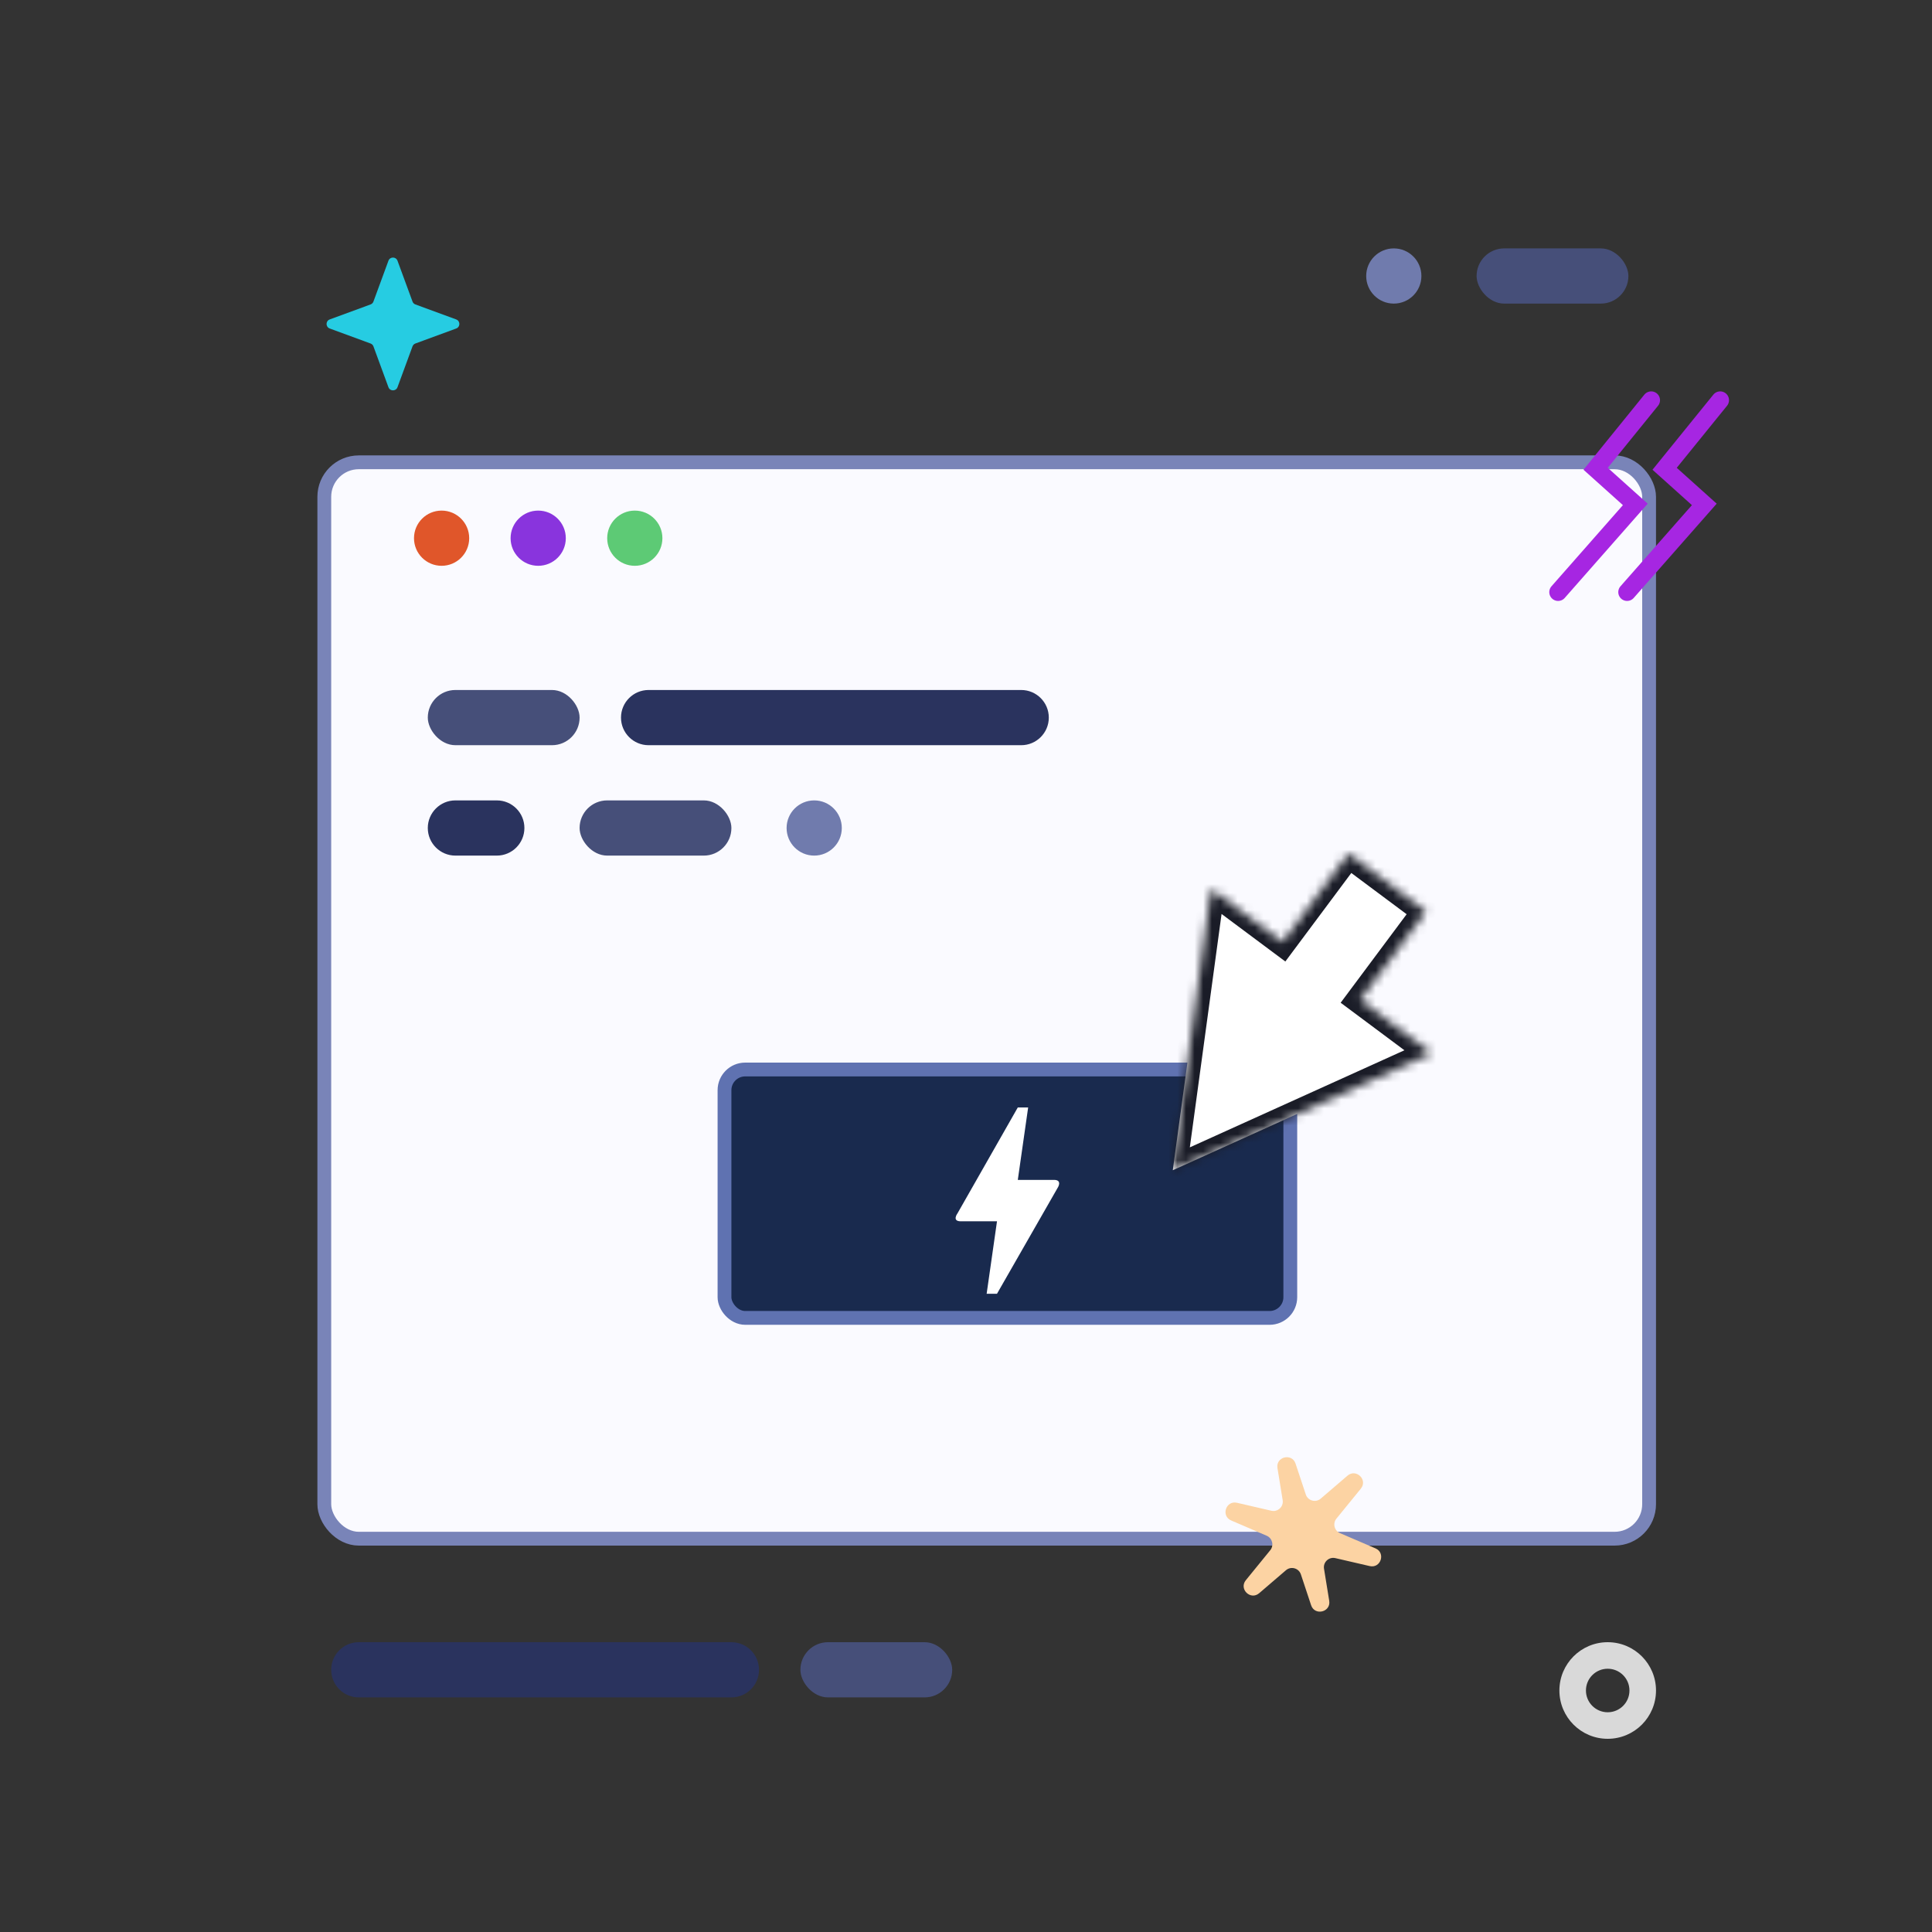 <svg xmlns:xlink="http://www.w3.org/1999/xlink" width="224" xmlns="http://www.w3.org/2000/svg" height="224" id="screenshot-669decfb-7b1e-800f-8002-230a0901f6b8" viewBox="0 0 224 224" style="-webkit-print-color-adjust: exact;" fill="none" version="1.1"><rect x="0" y="0" width="224" height="224" fill="#333333" stroke="none"/><g id="shape-669decfb-7b1e-800f-8002-230a0901f6b8" width="224" height="224" rx="0" ry="0" style="fill: rgb(0, 0, 0);"><g id="shape-669decfb-7b1e-800f-8002-230a090296f2"><g class="fills" id="fills-669decfb-7b1e-800f-8002-230a090296f2"><rect rx="4" ry="4" x="37.6" y="53.6" transform="matrix(1, 0, 0, 1, 0, 0)" width="153.6" height="124.8" style="fill: rgb(250, 250, 255);"/></g><g id="strokes-669decfb-7b1e-800f-8002-230a090296f2" class="strokes"><g class="stroke-shape"><rect rx="4" ry="4" x="37.6" y="53.6" transform="matrix(1, 0, 0, 1, 0, 0)" width="153.6" height="124.8" style="fill: none; stroke-width: 1.6; stroke: rgb(121, 132, 184);"/></g></g></g><g id="shape-669decfb-7b1e-800f-8002-230a0902cad8"><g class="fills" id="fills-669decfb-7b1e-800f-8002-230a0902cad8"><rect rx="3.2" ry="3.2" x="49.6" y="80" transform="matrix(1, 0, 0, 1, 0, 0)" width="17.6" height="6.4" style="fill: rgb(70, 79, 121);"/></g></g><g id="shape-669decfb-7b1e-800f-8002-230a0902cad9"><g class="fills" id="fills-669decfb-7b1e-800f-8002-230a0902cad9"><rect rx="3.2" ry="3.2" x="92.8" y="190.4" transform="matrix(1, 0, 0, 1, 0, 0)" width="17.6" height="6.4" style="fill: rgb(70, 79, 121);"/></g></g><g id="shape-669decfb-7b1e-800f-8002-230a0902cada"><g class="fills" id="fills-669decfb-7b1e-800f-8002-230a0902cada"><rect rx="3.2" ry="3.2" x="171.2" y="28.8" transform="matrix(1, 0, 0, 1, 0, 0)" width="17.6" height="6.4" style="fill: rgb(70, 79, 121);"/></g></g><g id="shape-669decfb-7b1e-800f-8002-230a09032c6a"><g class="fills" id="fills-669decfb-7b1e-800f-8002-230a09032c6a"><rect rx="3.2" ry="3.2" x="67.2" y="92.8" transform="matrix(1, 0, 0, 1, 0, 0)" width="17.6" height="6.4" style="fill: rgb(70, 79, 121);"/></g></g><g id="shape-669decfb-7b1e-800f-8002-230a09038005"><g class="fills" id="fills-669decfb-7b1e-800f-8002-230a09038005"><path rx="0" ry="0" d="M91.200,96.000C91.200,94.233,92.633,92.800,94.400,92.800L94.400,92.800C96.167,92.800,97.600,94.233,97.600,96.000L97.600,96.000C97.600,97.767,96.167,99.200,94.400,99.200L94.400,99.200C92.633,99.200,91.200,97.767,91.200,96.000ZL91.200,96.000ZZ" style="fill: rgb(112, 123, 173);"/></g></g><g id="shape-669decfb-7b1e-800f-8002-230a0903c312"><g class="fills" id="fills-669decfb-7b1e-800f-8002-230a0903c312"><path rx="0" ry="0" d="M158.400,32.000C158.400,30.233,159.833,28.800,161.600,28.800L161.600,28.800C163.367,28.800,164.800,30.233,164.800,32.000L164.800,32.000C164.800,33.767,163.367,35.200,161.600,35.200L161.600,35.200C159.833,35.200,158.400,33.767,158.400,32.000ZL158.400,32.000ZZ" style="fill: rgb(112, 123, 173);"/></g></g><g id="shape-669decfb-7b1e-800f-8002-230a09042a80"><g class="fills" id="fills-669decfb-7b1e-800f-8002-230a09042a80"><path rx="0" ry="0" d="M72.000,83.200C72.000,81.433,73.433,80.000,75.200,80.000L118.400,80.000C120.167,80.000,121.600,81.433,121.600,83.200L121.600,83.200C121.600,84.967,120.167,86.400,118.400,86.400L75.200,86.400C73.433,86.400,72.000,84.967,72.000,83.200ZL72.000,83.200ZZ" style="fill: rgb(42, 51, 94);"/></g></g><g id="shape-669decfb-7b1e-800f-8002-230a0904525e"><g class="fills" id="fills-669decfb-7b1e-800f-8002-230a0904525e"><path rx="0" ry="0" d="M38.400,193.600C38.400,191.833,39.833,190.400,41.600,190.400L84.800,190.400C86.567,190.400,88.000,191.833,88.000,193.600L88.000,193.600C88.000,195.367,86.567,196.800,84.800,196.800L41.600,196.800C39.833,196.800,38.400,195.367,38.400,193.600ZL38.400,193.600ZZ" style="fill: rgb(42, 51, 94);"/></g></g><g id="shape-669decfb-7b1e-800f-8002-230a0904525f"><g class="fills" id="fills-669decfb-7b1e-800f-8002-230a0904525f"><path rx="0" ry="0" d="M49.600,96.000C49.600,94.233,51.033,92.800,52.800,92.800L57.600,92.800C59.367,92.800,60.800,94.233,60.800,96.000L60.800,96.000C60.800,97.767,59.367,99.200,57.600,99.200L52.800,99.200C51.033,99.200,49.600,97.767,49.600,96.000ZL49.600,96.000ZZ" style="fill: rgb(42, 51, 94);"/></g></g><g id="shape-669decfb-7b1e-800f-8002-230a0904f260"><g class="fills" id="fills-669decfb-7b1e-800f-8002-230a0904f260"><path rx="0" ry="0" d="M154.112,185.597C154.326,186.914,152.433,187.379,152.013,186.112L150.828,182.540C150.586,181.808,149.679,181.556,149.094,182.058L145.992,184.718C144.988,185.578,143.611,184.235,144.446,183.210L147.275,179.737C147.730,179.179,147.524,178.340,146.862,178.056L142.747,176.287C141.533,175.765,142.132,173.937,143.420,174.235L147.400,175.157C148.151,175.331,148.839,174.688,148.715,173.927L148.112,170.212C147.898,168.895,149.791,168.430,150.211,169.697L151.395,173.269C151.638,174.001,152.545,174.253,153.130,173.751L156.232,171.091C157.235,170.231,158.613,171.574,157.778,172.599L154.949,176.072C154.494,176.630,154.700,177.469,155.361,177.753L159.477,179.522C160.691,180.044,160.092,181.872,158.804,181.574L154.824,180.652C154.073,180.478,153.385,181.121,153.509,181.882L154.112,185.597ZZ" style="fill: rgb(252, 211, 163);"/></g></g><g id="shape-669decfb-7b1e-800f-8002-230a09053b54"><g class="fills" id="fills-669decfb-7b1e-800f-8002-230a09053b54"><path rx="0" ry="0" d="M45.036,44.893C45.216,45.382,45.908,45.382,46.087,44.893L47.827,40.159C47.883,40.005,48.005,39.883,48.159,39.827L52.893,38.087C53.382,37.908,53.382,37.216,52.893,37.036L48.159,35.297C48.005,35.240,47.883,35.119,47.827,34.964L46.087,30.231C45.908,29.741,45.216,29.741,45.036,30.231L43.297,34.964C43.240,35.119,43.119,35.240,42.964,35.297L38.231,37.036C37.741,37.216,37.741,37.908,38.231,38.087L42.964,39.827C43.119,39.883,43.240,40.005,43.297,40.159L45.036,44.893ZZ" style="fill: rgb(38, 204, 226);"/></g></g><g id="shape-669decfb-7b1e-800f-8002-230a09057431"><g class="fills" id="fills-669decfb-7b1e-800f-8002-230a09057431"><path rx="0" ry="0" d="M192.000,196.000C192.000,199.093,189.493,201.600,186.400,201.600C183.307,201.600,180.800,199.093,180.800,196.000C180.800,192.907,183.307,190.400,186.400,190.400C189.493,190.400,192.000,192.907,192.000,196.000ZZM183.877,196.000C183.877,197.393,185.007,198.523,186.400,198.523C187.793,198.523,188.923,197.393,188.923,196.000C188.923,194.607,187.793,193.477,186.400,193.477C185.007,193.477,183.877,194.607,183.877,196.000ZZ" style="fill: rgb(217, 217, 217);"/></g></g><g id="shape-669decfb-7b1e-800f-8002-230a09057432"><g class="fills" id="fills-669decfb-7b1e-800f-8002-230a09057432"><ellipse rx="3.2" ry="3.2" cx="62.4" cy="62.4" transform="matrix(1, 0, 0, 1, 0, 0)" style="fill: rgb(137, 52, 221);"/></g></g><g id="shape-669decfb-7b1e-800f-8002-230a0905b975"><g class="fills" id="fills-669decfb-7b1e-800f-8002-230a0905b975"><ellipse rx="3.2" ry="3.2" cx="51.2" cy="62.4" transform="matrix(1, 0, 0, 1, 0, 0)" style="fill: rgb(224, 86, 42);"/></g></g><g id="shape-669decfb-7b1e-800f-8002-230a0905b976"><g class="fills" id="fills-669decfb-7b1e-800f-8002-230a0905b976"><ellipse rx="3.2" ry="3.2" cx="73.6" cy="62.4" transform="matrix(1, 0, 0, 1, 0, 0)" style="fill: rgb(93, 202, 117);"/></g></g><g id="shape-669decfb-7b1e-800f-8002-230a0905b977"><g class="fills" id="fills-669decfb-7b1e-800f-8002-230a0905b977"><path fill="none" stroke-linecap="round" rx="0" ry="0" d="M191.443,46.400L185.000,54.351L189.600,58.481L180.649,68.652" style="fill: none;"/></g><g id="strokes-669decfb-7b1e-800f-8002-230a0905b977" class="strokes"><g class="stroke-shape"><path stroke-linecap="round" rx="0" ry="0" d="M191.443,46.400L185.000,54.351L189.600,58.481L180.649,68.652" style="fill: none; stroke-width: 2.045; stroke: rgb(166, 38, 226);"/></g></g></g><g id="shape-669decfb-7b1e-800f-8002-230a0905c4d5"><g class="fills" id="fills-669decfb-7b1e-800f-8002-230a0905c4d5"><path fill="none" stroke-linecap="round" rx="0" ry="0" d="M199.443,46.400L193.000,54.351L197.600,58.481L188.649,68.652" style="fill: none;"/></g><g id="strokes-669decfb-7b1e-800f-8002-230a0905c4d5" class="strokes"><g class="stroke-shape"><path stroke-linecap="round" rx="0" ry="0" d="M199.443,46.400L193.000,54.351L197.600,58.481L188.649,68.652" style="fill: none; stroke-width: 2.045; stroke: rgb(166, 38, 226);"/></g></g></g><g id="shape-669decfb-7b1e-800f-8002-230a0905c4d6"><g class="fills" id="fills-669decfb-7b1e-800f-8002-230a0905c4d6"><rect rx="2.4" ry="2.4" x="84" y="124" transform="matrix(1, 0, 0, 1, 0, 0)" width="65.6" height="28.8" style="fill: rgb(25, 42, 78);"/></g><g id="strokes-669decfb-7b1e-800f-8002-230a0905c4d6" class="strokes"><g class="stroke-shape"><rect rx="2.4" ry="2.4" x="84" y="124" transform="matrix(1, 0, 0, 1, 0, 0)" width="65.6" height="28.8" style="fill: none; stroke-width: 1.6; stroke: rgb(95, 114, 177);"/></g></g></g><g id="shape-669decfb-7b1e-800f-8002-230a090600ec"><g class="fills" id="fills-669decfb-7b1e-800f-8002-230a090600ec"><path rx="0" ry="0" d="M115.594,150.000L114.394,150.000L115.594,141.600L111.394,141.600C110.338,141.600,110.998,140.700,111.022,140.664C112.570,137.928,114.898,133.848,118.006,128.400L119.206,128.400L118.006,136.800L122.218,136.800C122.698,136.800,122.962,137.028,122.698,137.592C117.958,145.860,115.594,150.000,115.594,150.000ZZ" style="fill: rgb(255, 255, 255);"/></g></g><g id="shape-669decfb-7b1e-800f-8002-230a090600ed"><g class="fills" id="fills-669decfb-7b1e-800f-8002-230a090600ed"><path fill-rule="evenodd" clip-rule="evenodd" rx="0" ry="0" d="M140.412,103.063L135.976,135.677L165.964,122.109L157.678,115.932L165.328,105.670L156.348,98.976L148.698,109.239L140.412,103.063ZZ" style="fill: rgb(255, 255, 255);"/></g></g><g id="shape-669decfb-7b1e-800f-8002-230a09069938"><defs><mask x="-22.4" y="-22.4" width="268.8" height="268.8" id="rumext-id-23-path-21-inside-1_298_1898" fill="white"><g class="svg-mask-wrapper" transform="matrix(1, 0, 0, 1, 0, -0)"><path fill-rule="evenodd" clip-rule="evenodd" d="M140.412 103.063L135.976 135.677L165.964 122.109L157.678 115.932L165.328 105.67L156.348 98.976L148.698 109.239L140.412 103.063Z"/></g></mask></defs><g class="fills" id="fills-669decfb-7b1e-800f-8002-230a09069938"><path mask="url(#rumext-id-23-path-21-inside-1_298_1898)" rx="0" ry="0" d="M135.976,135.677L134.391,135.461L134.001,138.327L136.636,137.135L135.976,135.677ZZM140.412,103.063L141.368,101.780L139.192,100.158L138.827,102.847L140.412,103.063ZZM165.964,122.109L166.624,123.567L169.096,122.448L166.920,120.826L165.964,122.109ZZM157.678,115.933L156.395,114.976L155.439,116.259L156.722,117.215L157.678,115.933ZZM165.327,105.670L166.610,106.626L167.567,105.343L166.284,104.387L165.327,105.670ZZM156.348,98.976L157.304,97.694L156.021,96.737L155.065,98.020L156.348,98.976ZZM148.698,109.239L147.742,110.522L149.025,111.478L149.981,110.195L148.698,109.239ZZM137.562,135.892L141.997,103.278L138.827,102.847L134.391,135.461L137.562,135.892ZZM165.305,120.651L135.317,134.219L136.636,137.135L166.624,123.567L165.305,120.651ZZM156.722,117.215L165.008,123.392L166.920,120.826L158.634,114.650L156.722,117.215ZZM164.045,104.714L156.395,114.976L158.961,116.889L166.610,106.626L164.045,104.714ZZM155.391,100.259L164.371,106.953L166.284,104.387L157.304,97.694L155.391,100.259ZZM149.981,110.195L157.630,99.933L155.065,98.020L147.415,108.283L149.981,110.195ZZM139.456,104.345L147.742,110.522L149.654,107.956L141.368,101.780L139.456,104.345ZZ" style="fill: rgb(26, 28, 39);"/></g></g></g></svg>